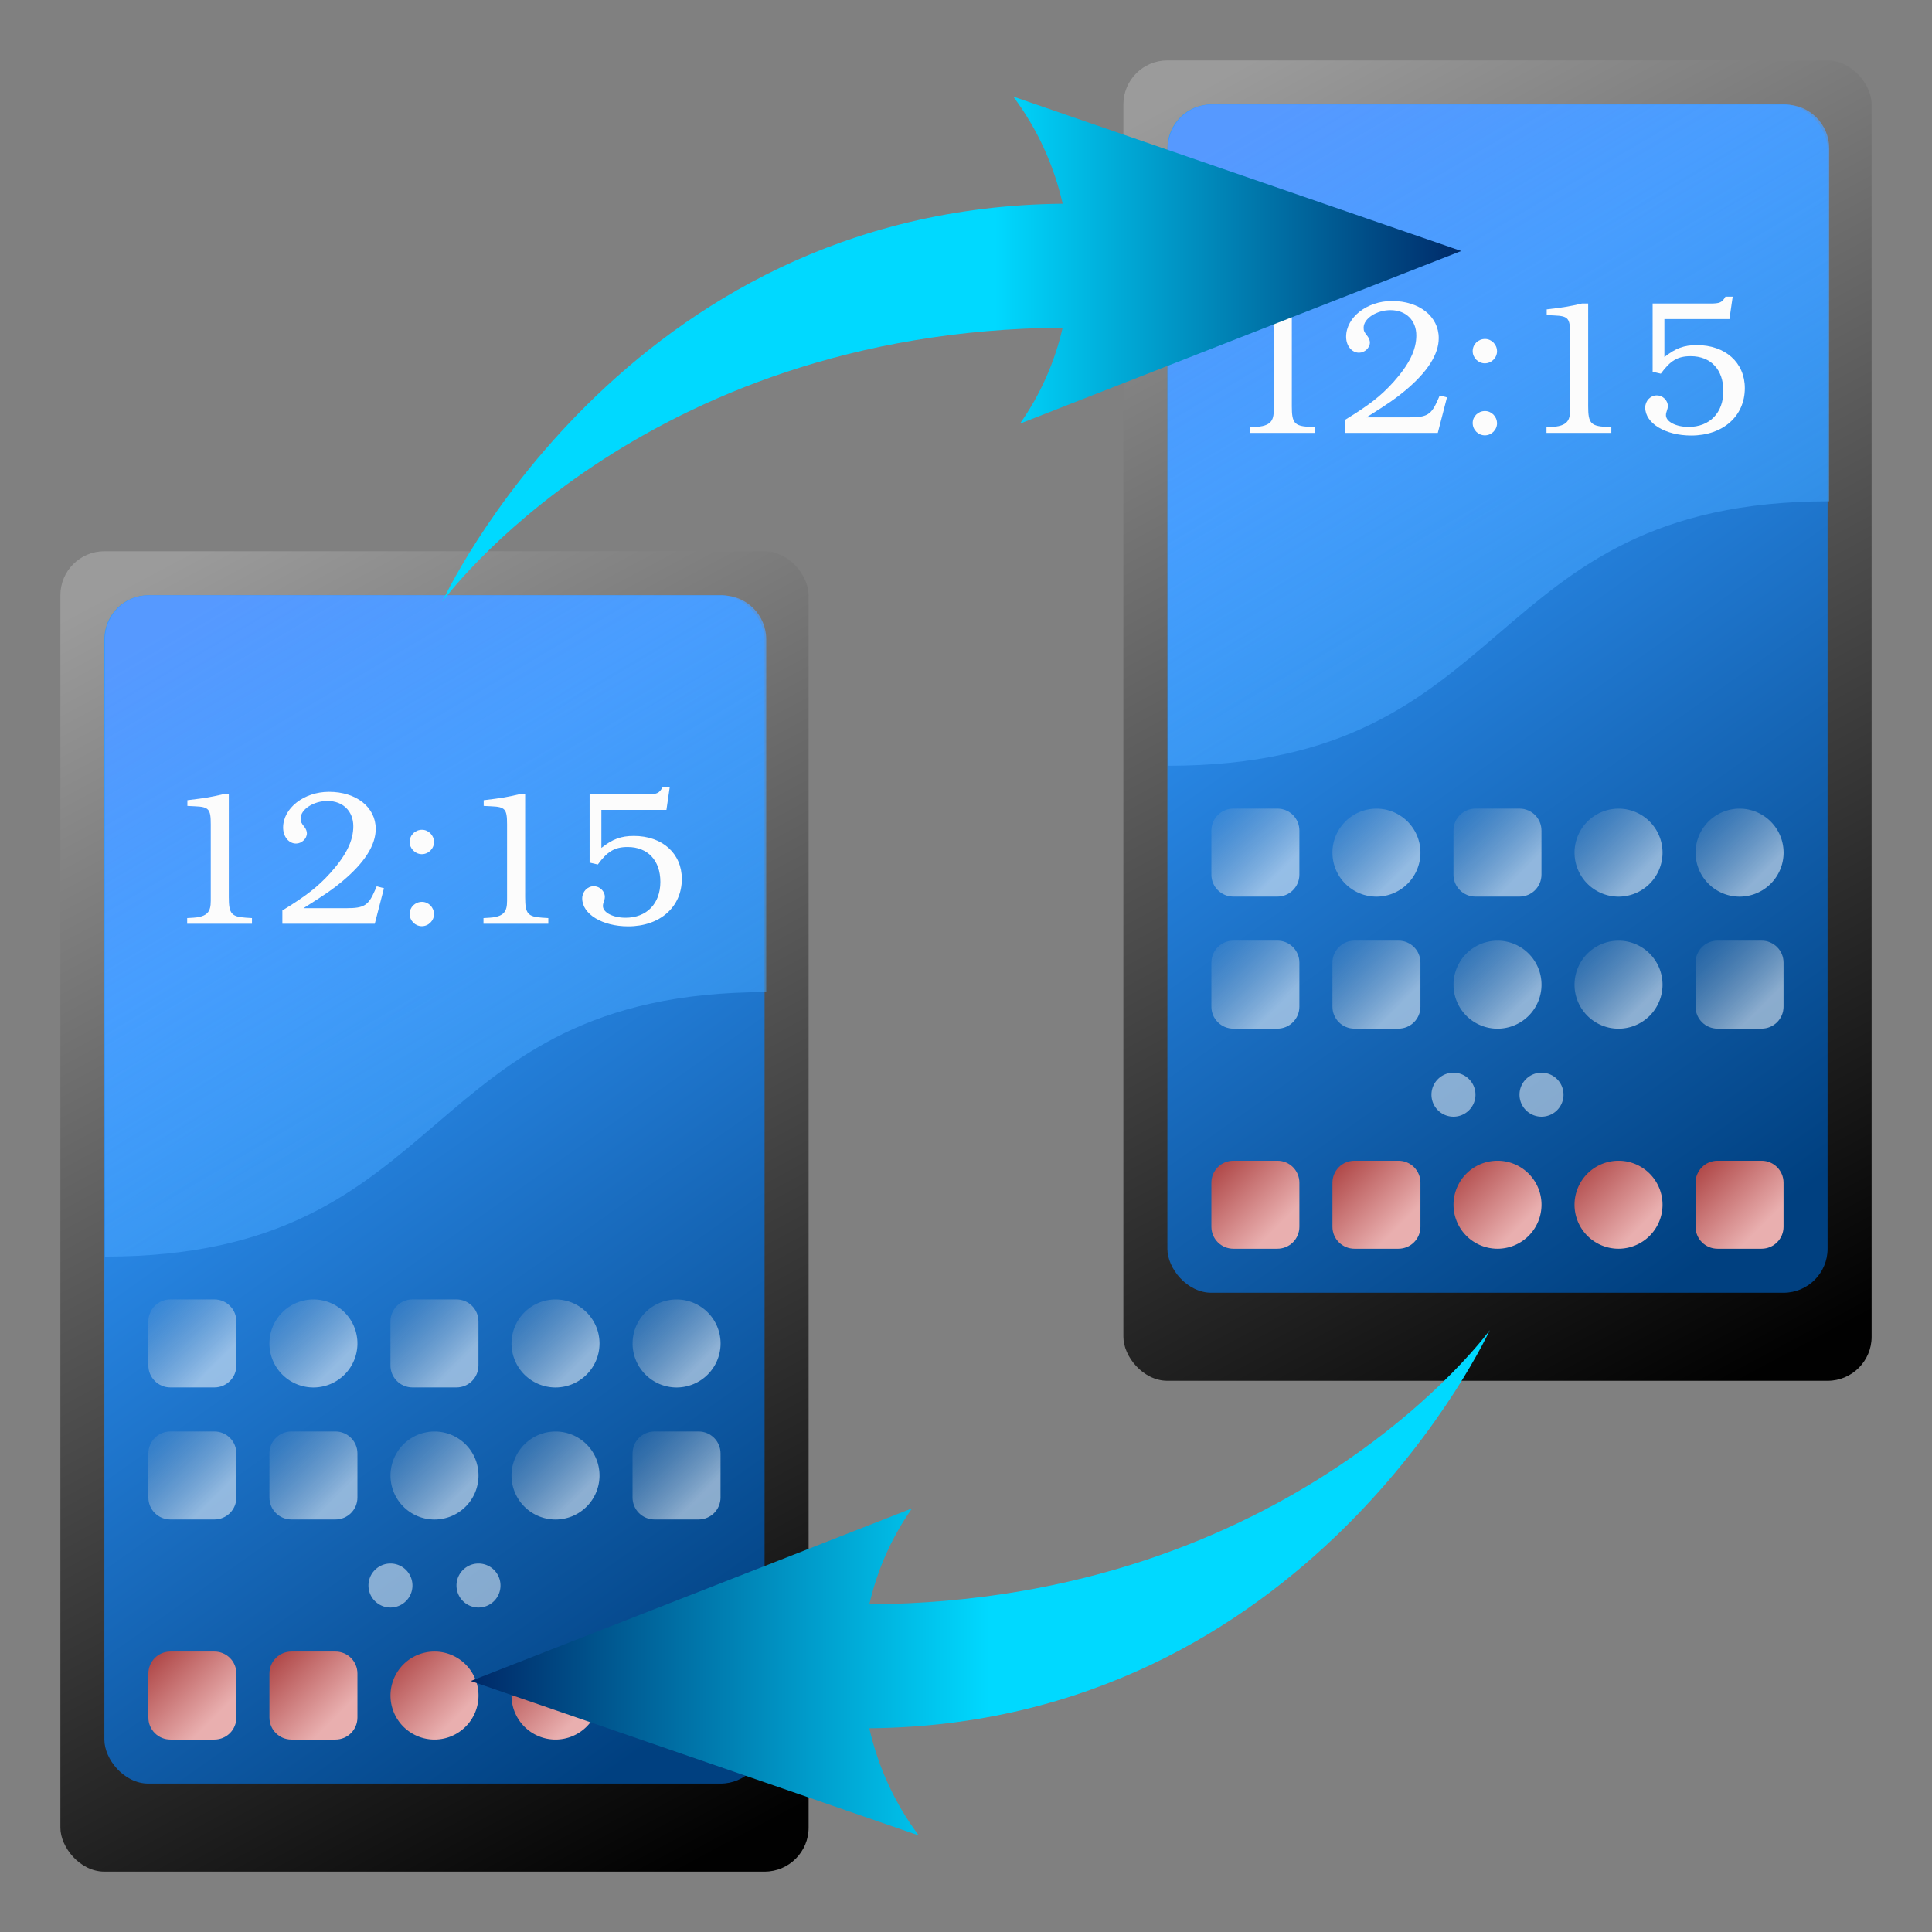 <?xml version="1.0" encoding="UTF-8" standalone="no"?>
<svg
   xmlns:dc="http://purl.org/dc/elements/1.1/"
   xmlns:cc="http://creativecommons.org/ns#"
   xmlns:rdf="http://www.w3.org/1999/02/22-rdf-syntax-ns#"
   xmlns:svg="http://www.w3.org/2000/svg"
   xmlns="http://www.w3.org/2000/svg"
   xmlns:xlink="http://www.w3.org/1999/xlink"
   xmlns:sodipodi="http://sodipodi.sourceforge.net/DTD/sodipodi-0.dtd"
   xmlns:inkscape="http://www.inkscape.org/namespaces/inkscape"
   sodipodi:docname="preferences-system-bluetooth2.svg"
   inkscape:version="0.92.3 (2405546, 2018-03-11)"
   id="svg4375"
   version="1.1"
   viewBox="0 0 33.867 33.867"
   height="128"
   width="128">
  <rect x="0" y="0" width="33.867" height="33.867" fill="#808080" stroke="none"/>
  <defs
     id="defs4369">
    <linearGradient
       inkscape:collect="always"
       id="linearGradient5982">
      <stop
         style="stop-color:#9b9b9b;stop-opacity:1"
         offset="0"
         id="stop5978" />
      <stop
         style="stop-color:#010101;stop-opacity:1"
         offset="1"
         id="stop5980" />
    </linearGradient>
    <linearGradient
       id="linearGradient5898"
       inkscape:collect="always">
      <stop
         id="stop5894"
         offset="0"
         style="stop-color:#00d9ff;stop-opacity:1" />
      <stop
         id="stop5896"
         offset="1"
         style="stop-color:#002a69;stop-opacity:1" />
    </linearGradient>
    <marker
       inkscape:isstock="true"
       style="overflow:visible;"
       id="Arrow2Mend"
       refX="0.0"
       refY="0.0"
       orient="auto"
       inkscape:stockid="Arrow2Mend">
      <path
         transform="scale(0.6) rotate(180) translate(0,0)"
         d="M 8.719,4.034 L -2.207,0.016 L 8.719,-4.002 C 6.973,-1.63 6.983,1.616 8.719,4.034 z "
         style="fill-rule:evenodd;stroke-width:0.625;stroke-linejoin:round;stroke:#000000;stroke-opacity:1;fill:#000000;fill-opacity:1"
         id="path5163" />
    </marker>
    <marker
       inkscape:isstock="true"
       style="overflow:visible;"
       id="Arrow1Lend"
       refX="0.0"
       refY="0.0"
       orient="auto"
       inkscape:stockid="Arrow1Lend">
      <path
         transform="scale(0.8) rotate(180) translate(12.5,0)"
         style="fill-rule:evenodd;stroke:#000000;stroke-width:1pt;stroke-opacity:1;fill:#000000;fill-opacity:1"
         d="M 0.0,0.0 L 5.0,-5.0 L -12.5,0.0 L 5.0,5.0 L 0.0,0.0 z "
         id="path5139" />
    </marker>
    <marker
       inkscape:isstock="true"
       style="overflow:visible"
       id="TriangleOutL"
       refX="0.0"
       refY="0.0"
       orient="auto"
       inkscape:stockid="TriangleOutL">
      <path
         transform="scale(0.8)"
         style="fill-rule:evenodd;stroke:#000000;stroke-width:1pt;stroke-opacity:1;fill:#000000;fill-opacity:1"
         d="M 5.77,0.0 L -2.88,5.0 L -2.88,-5.0 L 5.77,0.0 z "
         id="path5278" />
    </marker>
    <marker
       inkscape:isstock="true"
       style="overflow:visible"
       id="Arrow1Sstart"
       refX="0.0"
       refY="0.0"
       orient="auto"
       inkscape:stockid="Arrow1Sstart">
      <path
         transform="scale(0.2) translate(6,0)"
         style="fill-rule:evenodd;stroke:#000000;stroke-width:1pt;stroke-opacity:1;fill:#000000;fill-opacity:1"
         d="M 0.0,0.0 L 5.0,-5.0 L -12.5,0.0 L 5.0,5.0 L 0.0,0.0 z "
         id="path5148" />
    </marker>
    <marker
       inkscape:isstock="true"
       style="overflow:visible;"
       id="Arrow2Lend"
       refX="0.0"
       refY="0.0"
       orient="auto"
       inkscape:stockid="Arrow2Lend">
      <path
         transform="scale(1.1) rotate(180) translate(1,0)"
         d="M 8.719,4.034 L -2.207,0.016 L 8.719,-4.002 C 6.973,-1.63 6.983,1.616 8.719,4.034 z "
         style="fill-rule:evenodd;stroke-width:0.625;stroke-linejoin:round;stroke:#000000;stroke-opacity:1;fill:#000000;fill-opacity:1"
         id="path5157" />
    </marker>
    <linearGradient
       id="linearGradient5110"
       inkscape:collect="always">
      <stop
         id="stop5106"
         offset="0"
         style="stop-color:#ffffff;stop-opacity:1" />
      <stop
         id="stop5108"
         offset="1"
         style="stop-color:#fff9ff;stop-opacity:0" />
    </linearGradient>
    <linearGradient
       inkscape:collect="always"
       id="linearGradient5100">
      <stop
         style="stop-color:#cccca3;stop-opacity:0.202"
         offset="0"
         id="stop5096" />
      <stop
         style="stop-color:#80805a;stop-opacity:1"
         offset="1"
         id="stop5098" />
    </linearGradient>
    <linearGradient
       inkscape:collect="always"
       id="linearGradient5066">
      <stop
         style="stop-color:#fdfdfd;stop-opacity:0.529"
         offset="0"
         id="stop5062" />
      <stop
         style="stop-color:#b7b7b7;stop-opacity:0"
         offset="1"
         id="stop5064" />
    </linearGradient>
    <linearGradient
       id="linearGradient5054"
       inkscape:collect="always">
      <stop
         id="stop5050"
         offset="0"
         style="stop-color:#9e9e9e;stop-opacity:1;" />
      <stop
         id="stop5052"
         offset="1"
         style="stop-color:#010101;stop-opacity:1" />
    </linearGradient>
    <linearGradient
       gradientTransform="matrix(0.9,0,0,0.9,0.612,27.616)"
       gradientUnits="userSpaceOnUse"
       y2="291.584"
       x2="9.142"
       y1="274.689"
       x1="3.647"
       id="linearGradient5056"
       xlink:href="#linearGradient5054"
       inkscape:collect="always" />
    <radialGradient
       gradientUnits="userSpaceOnUse"
       gradientTransform="matrix(0,0.593,-0.593,0,173.416,277.517)"
       r="4.009"
       fy="284.3"
       fx="-1.606"
       cy="284.3"
       cx="-1.606"
       id="radialGradient5060"
       xlink:href="#linearGradient5066"
       inkscape:collect="always" />
    <linearGradient
       gradientUnits="userSpaceOnUse"
       y2="269.092"
       x2="16.46"
       y1="283.232"
       x1="5.627"
       id="linearGradient5094"
       xlink:href="#linearGradient5100"
       inkscape:collect="always" />
    <linearGradient
       gradientUnits="userSpaceOnUse"
       y2="274.522"
       x2="13.416"
       y1="274.522"
       x1="10.481"
       id="linearGradient5112"
       xlink:href="#linearGradient5110"
       inkscape:collect="always" />
    <linearGradient
       gradientUnits="userSpaceOnUse"
       y2="273.512"
       x2="1.583"
       y1="273.512"
       x1="10.667"
       id="linearGradient5120"
       xlink:href="#linearGradient5110"
       inkscape:collect="always" />
    <linearGradient
       gradientUnits="userSpaceOnUse"
       y2="270.238"
       x2="22.278"
       y1="270.238"
       x1="14.105"
       id="linearGradient5900"
       xlink:href="#linearGradient5898"
       inkscape:collect="always" />
    <linearGradient
       gradientUnits="userSpaceOnUse"
       y2="286.714"
       x2="11.834"
       y1="286.714"
       x1="20.841"
       id="linearGradient5908"
       xlink:href="#linearGradient5898"
       inkscape:collect="always" />
    <linearGradient
       id="linearGradient1947"
       inkscape:collect="always">
      <stop
         id="stop1943"
         offset="0"
         style="stop-color:#e9afaf;stop-opacity:1" />
      <stop
         id="stop1945"
         offset="1"
         style="stop-color:#a02c2c;stop-opacity:1" />
    </linearGradient>
    <linearGradient
       inkscape:collect="always"
       id="linearGradient1578">
      <stop
         style="stop-color:#3399ff;stop-opacity:1"
         offset="0"
         id="stop1574" />
      <stop
         style="stop-color:#004080;stop-opacity:1"
         offset="1"
         id="stop1576" />
    </linearGradient>
    <linearGradient
       id="linearGradient1572"
       inkscape:collect="always">
      <stop
         id="stop1568"
         offset="0"
         style="stop-color:#5699ff;stop-opacity:1" />
      <stop
         id="stop1570"
         offset="1"
         style="stop-color:#32b0fc;stop-opacity:0.114" />
    </linearGradient>
    <marker
       inkscape:stockid="Arrow2Mend"
       orient="auto"
       refY="0.0"
       refX="0.0"
       id="Arrow2Mend-3"
       style="overflow:visible;"
       inkscape:isstock="true">
      <path
         id="path5163-6"
         style="fill-rule:evenodd;stroke-width:0.625;stroke-linejoin:round;stroke:#000000;stroke-opacity:1;fill:#000000;fill-opacity:1"
         d="M 8.719,4.034 L -2.207,0.016 L 8.719,-4.002 C 6.973,-1.63 6.983,1.616 8.719,4.034 z "
         transform="scale(0.6) rotate(180) translate(0,0)" />
    </marker>
    <marker
       inkscape:stockid="Arrow1Lend"
       orient="auto"
       refY="0.0"
       refX="0.0"
       id="Arrow1Lend-7"
       style="overflow:visible;"
       inkscape:isstock="true">
      <path
         id="path5139-8"
         d="M 0.0,0.0 L 5.0,-5.0 L -12.5,0.0 L 5.0,5.0 L 0.0,0.0 z "
         style="fill-rule:evenodd;stroke:#000000;stroke-width:1pt;stroke-opacity:1;fill:#000000;fill-opacity:1"
         transform="scale(0.8) rotate(180) translate(12.5,0)" />
    </marker>
    <marker
       inkscape:stockid="TriangleOutL"
       orient="auto"
       refY="0.0"
       refX="0.0"
       id="TriangleOutL-9"
       style="overflow:visible"
       inkscape:isstock="true">
      <path
         id="path5278-6"
         d="M 5.77,0.0 L -2.88,5.0 L -2.88,-5.0 L 5.77,0.0 z "
         style="fill-rule:evenodd;stroke:#000000;stroke-width:1pt;stroke-opacity:1;fill:#000000;fill-opacity:1"
         transform="scale(0.8)" />
    </marker>
    <marker
       inkscape:stockid="Arrow1Sstart"
       orient="auto"
       refY="0.0"
       refX="0.0"
       id="Arrow1Sstart-1"
       style="overflow:visible"
       inkscape:isstock="true">
      <path
         id="path5148-3"
         d="M 0.0,0.0 L 5.0,-5.0 L -12.5,0.0 L 5.0,5.0 L 0.0,0.0 z "
         style="fill-rule:evenodd;stroke:#000000;stroke-width:1pt;stroke-opacity:1;fill:#000000;fill-opacity:1"
         transform="scale(0.2) translate(6,0)" />
    </marker>
    <marker
       inkscape:stockid="Arrow2Lend"
       orient="auto"
       refY="0.0"
       refX="0.0"
       id="Arrow2Lend-5"
       style="overflow:visible;"
       inkscape:isstock="true">
      <path
         id="path5157-0"
         style="fill-rule:evenodd;stroke-width:0.625;stroke-linejoin:round;stroke:#000000;stroke-opacity:1;fill:#000000;fill-opacity:1"
         d="M 8.719,4.034 L -2.207,0.016 L 8.719,-4.002 C 6.973,-1.63 6.983,1.616 8.719,4.034 z "
         transform="scale(1.1) rotate(180) translate(1,0)" />
    </marker>
    <radialGradient
       inkscape:collect="always"
       xlink:href="#linearGradient5066"
       id="radialGradient5060-5"
       cx="-1.606"
       cy="284.3"
       fx="-1.606"
       fy="284.3"
       r="4.009"
       gradientTransform="matrix(0,0.593,-0.593,0,173.416,277.517)"
       gradientUnits="userSpaceOnUse" />
    <linearGradient
       gradientUnits="userSpaceOnUse"
       y2="291.708"
       x2="24.342"
       y1="273.717"
       x1="11.642"
       id="linearGradient1558"
       xlink:href="#linearGradient1578"
       inkscape:collect="always" />
    <linearGradient
       gradientTransform="matrix(3.78,0,0,3.78,0,-994.52)"
       y2="289.592"
       x2="24.342"
       y1="266.308"
       x1="10.583"
       gradientUnits="userSpaceOnUse"
       id="linearGradient1563"
       xlink:href="#linearGradient1572"
       inkscape:collect="always" />
    <linearGradient
       gradientUnits="userSpaceOnUse"
       y2="294.883"
       x2="25.4"
       y1="265.25"
       x1="9.525"
       id="linearGradient1586"
       xlink:href="#linearGradient5982"
       inkscape:collect="always" />
    <linearGradient
       gradientUnits="userSpaceOnUse"
       y2="290.385"
       x2="21.96"
       y1="292.237"
       x1="23.812"
       id="linearGradient1901"
       xlink:href="#linearGradient1947"
       inkscape:collect="always" />
    <linearGradient
       gradientUnits="userSpaceOnUse"
       y2="290.385"
       x2="19.05"
       y1="292.237"
       x1="20.902"
       id="linearGradient1903"
       xlink:href="#linearGradient1947"
       inkscape:collect="always" />
    <linearGradient
       gradientUnits="userSpaceOnUse"
       y2="290.385"
       x2="16.14"
       y1="292.237"
       x1="17.992"
       id="linearGradient1905"
       xlink:href="#linearGradient1947"
       inkscape:collect="always" />
    <linearGradient
       gradientUnits="userSpaceOnUse"
       y2="290.385"
       x2="13.229"
       y1="292.237"
       x1="15.081"
       id="linearGradient1907"
       xlink:href="#linearGradient1947"
       inkscape:collect="always" />
    <linearGradient
       gradientUnits="userSpaceOnUse"
       y2="290.385"
       x2="10.319"
       y1="292.237"
       x1="12.171"
       id="linearGradient1909"
       xlink:href="#linearGradient1947"
       inkscape:collect="always" />
    <linearGradient
       gradientUnits="userSpaceOnUse"
       y2="285.094"
       x2="10.319"
       y1="286.946"
       x1="12.171"
       id="linearGradient1911"
       xlink:href="#linearGradient5066"
       inkscape:collect="always" />
    <linearGradient
       gradientUnits="userSpaceOnUse"
       y2="285.094"
       x2="13.229"
       y1="286.946"
       x1="15.081"
       id="linearGradient1913"
       xlink:href="#linearGradient5066"
       inkscape:collect="always" />
    <linearGradient
       gradientUnits="userSpaceOnUse"
       y2="285.094"
       x2="16.14"
       y1="286.946"
       x1="17.992"
       id="linearGradient1915"
       xlink:href="#linearGradient5066"
       inkscape:collect="always" />
    <linearGradient
       gradientUnits="userSpaceOnUse"
       y2="285.094"
       x2="19.05"
       y1="286.946"
       x1="20.902"
       id="linearGradient1917"
       xlink:href="#linearGradient5066"
       inkscape:collect="always" />
    <linearGradient
       gradientUnits="userSpaceOnUse"
       y2="285.094"
       x2="21.96"
       y1="286.946"
       x1="23.812"
       id="linearGradient1919"
       xlink:href="#linearGradient5066"
       inkscape:collect="always" />
    <linearGradient
       gradientUnits="userSpaceOnUse"
       y2="281.919"
       x2="21.96"
       y1="283.771"
       x1="23.812"
       id="linearGradient1921"
       xlink:href="#linearGradient5066"
       inkscape:collect="always" />
    <linearGradient
       gradientUnits="userSpaceOnUse"
       y2="281.919"
       x2="19.05"
       y1="283.771"
       x1="20.902"
       id="linearGradient1923"
       xlink:href="#linearGradient5066"
       inkscape:collect="always" />
    <linearGradient
       gradientUnits="userSpaceOnUse"
       y2="281.919"
       x2="16.14"
       y1="283.771"
       x1="17.992"
       id="linearGradient1925"
       xlink:href="#linearGradient5066"
       inkscape:collect="always" />
    <linearGradient
       gradientUnits="userSpaceOnUse"
       y2="281.919"
       x2="13.229"
       y1="283.771"
       x1="15.081"
       id="linearGradient1927"
       xlink:href="#linearGradient5066"
       inkscape:collect="always" />
    <linearGradient
       gradientUnits="userSpaceOnUse"
       y2="281.919"
       x2="10.319"
       y1="283.771"
       x1="12.171"
       id="linearGradient1929"
       xlink:href="#linearGradient5066"
       inkscape:collect="always" />
    <linearGradient
       inkscape:collect="always"
       xlink:href="#linearGradient5982"
       id="linearGradient4257"
       gradientUnits="userSpaceOnUse"
       x1="9.525"
       y1="265.25"
       x2="25.4"
       y2="294.883" />
    <linearGradient
       inkscape:collect="always"
       xlink:href="#linearGradient1578"
       id="linearGradient4259"
       gradientUnits="userSpaceOnUse"
       x1="11.642"
       y1="273.717"
       x2="24.342"
       y2="291.708" />
    <linearGradient
       inkscape:collect="always"
       xlink:href="#linearGradient1572"
       id="linearGradient4261"
       gradientUnits="userSpaceOnUse"
       gradientTransform="matrix(3.78,0,0,3.78,0,-994.52)"
       x1="10.583"
       y1="266.308"
       x2="24.342"
       y2="289.592" />
    <linearGradient
       inkscape:collect="always"
       xlink:href="#linearGradient1947"
       id="linearGradient4263"
       gradientUnits="userSpaceOnUse"
       x1="12.171"
       y1="292.237"
       x2="10.319"
       y2="290.385" />
    <linearGradient
       inkscape:collect="always"
       xlink:href="#linearGradient1947"
       id="linearGradient4265"
       gradientUnits="userSpaceOnUse"
       x1="15.081"
       y1="292.237"
       x2="13.229"
       y2="290.385" />
    <linearGradient
       inkscape:collect="always"
       xlink:href="#linearGradient1947"
       id="linearGradient4267"
       gradientUnits="userSpaceOnUse"
       x1="17.992"
       y1="292.237"
       x2="16.14"
       y2="290.385" />
    <linearGradient
       inkscape:collect="always"
       xlink:href="#linearGradient1947"
       id="linearGradient4269"
       gradientUnits="userSpaceOnUse"
       x1="20.902"
       y1="292.237"
       x2="19.05"
       y2="290.385" />
    <linearGradient
       inkscape:collect="always"
       xlink:href="#linearGradient1947"
       id="linearGradient4271"
       gradientUnits="userSpaceOnUse"
       x1="23.812"
       y1="292.237"
       x2="21.96"
       y2="290.385" />
    <linearGradient
       inkscape:collect="always"
       xlink:href="#linearGradient5066"
       id="linearGradient4273"
       gradientUnits="userSpaceOnUse"
       x1="12.171"
       y1="286.946"
       x2="10.319"
       y2="285.094" />
    <linearGradient
       inkscape:collect="always"
       xlink:href="#linearGradient5066"
       id="linearGradient4275"
       gradientUnits="userSpaceOnUse"
       x1="15.081"
       y1="286.946"
       x2="13.229"
       y2="285.094" />
    <linearGradient
       inkscape:collect="always"
       xlink:href="#linearGradient5066"
       id="linearGradient4277"
       gradientUnits="userSpaceOnUse"
       x1="17.992"
       y1="286.946"
       x2="16.14"
       y2="285.094" />
    <linearGradient
       inkscape:collect="always"
       xlink:href="#linearGradient5066"
       id="linearGradient4279"
       gradientUnits="userSpaceOnUse"
       x1="20.902"
       y1="286.946"
       x2="19.05"
       y2="285.094" />
    <linearGradient
       inkscape:collect="always"
       xlink:href="#linearGradient5066"
       id="linearGradient4281"
       gradientUnits="userSpaceOnUse"
       x1="23.812"
       y1="286.946"
       x2="21.96"
       y2="285.094" />
    <linearGradient
       inkscape:collect="always"
       xlink:href="#linearGradient5066"
       id="linearGradient4283"
       gradientUnits="userSpaceOnUse"
       x1="12.171"
       y1="283.771"
       x2="10.319"
       y2="281.919" />
    <linearGradient
       inkscape:collect="always"
       xlink:href="#linearGradient5066"
       id="linearGradient4285"
       gradientUnits="userSpaceOnUse"
       x1="17.992"
       y1="283.771"
       x2="16.14"
       y2="281.919" />
    <linearGradient
       inkscape:collect="always"
       xlink:href="#linearGradient5066"
       id="linearGradient4287"
       gradientUnits="userSpaceOnUse"
       x1="20.902"
       y1="283.771"
       x2="19.05"
       y2="281.919" />
    <linearGradient
       inkscape:collect="always"
       xlink:href="#linearGradient5066"
       id="linearGradient4289"
       gradientUnits="userSpaceOnUse"
       x1="15.081"
       y1="283.771"
       x2="13.229"
       y2="281.919" />
    <linearGradient
       inkscape:collect="always"
       xlink:href="#linearGradient5066"
       id="linearGradient4291"
       gradientUnits="userSpaceOnUse"
       x1="23.812"
       y1="283.771"
       x2="21.96"
       y2="281.919" />
  </defs>
  <sodipodi:namedview
     inkscape:bbox-nodes="true"
     inkscape:snap-bbox="true"
     inkscape:snap-grids="true"
     inkscape:snap-smooth-nodes="true"
     inkscape:snap-intersection-paths="true"
     units="px"
     showgrid="false"
     inkscape:document-rotation="0"
     inkscape:current-layer="layer1"
     inkscape:document-units="mm"
     inkscape:cy="132.20103"
     inkscape:cx="55.059178"
     inkscape:zoom="2.0080728"
     inkscape:pageshadow="2"
     inkscape:pageopacity="0.0"
     borderopacity="1.0"
     bordercolor="#666666"
     pagecolor="#ffffff"
     id="base"
     inkscape:snap-nodes="false"
     inkscape:window-width="1600"
     inkscape:window-height="837"
     inkscape:window-x="-8"
     inkscape:window-y="-8"
     inkscape:window-maximized="1">
    <inkscape:grid
       type="xygrid"
       id="grid4199" />
  </sodipodi:namedview>
  <g
     transform="translate(0,-263.133)"
     id="layer1"
     inkscape:groupmode="layer"
     inkscape:label="Layer 1">
    <g
       inkscape:label="Layer 1"
       id="layer1-1"
       transform="matrix(0.729,0,0,0.729,-5.114,80.2)">
      <rect
         rx="1.058"
         ry="1.058"
         y="264.192"
         x="8.467"
         height="31.75"
         width="17.992"
         id="rect1548"
         style="opacity:1;fill:url(#linearGradient1586);fill-opacity:1;stroke:none;stroke-width:0.265;stroke-linecap:square;stroke-linejoin:miter;stroke-miterlimit:4;stroke-dasharray:none;stroke-dashoffset:0.8;stroke-opacity:0.05" />
      <rect
         ry="1.058"
         rx="1.058"
         y="265.25"
         x="9.525"
         height="28.575"
         width="15.875"
         id="rect1550"
         style="opacity:1;fill:url(#linearGradient1558);fill-opacity:1;stroke:none;stroke-width:0.265;stroke-linecap:square;stroke-linejoin:miter;stroke-miterlimit:4;stroke-dasharray:none;stroke-dashoffset:0.8;stroke-opacity:0.05" />
      <path
         sodipodi:nodetypes="ssccsss"
         inkscape:connector-curvature="0"
         id="rect1560"
         transform="matrix(0.265,0,0,0.265,0,263.133)"
         d="m 40,8 c -2.216,0 -4,1.784 -4,4 v 56 c 32,0 28,-24 60,-24 V 12 C 96,9.784 94.216,8 92,8 Z"
         style="opacity:1;fill:url(#linearGradient1563);fill-opacity:1;stroke:none;stroke-width:1;stroke-linecap:square;stroke-linejoin:miter;stroke-miterlimit:4;stroke-dasharray:none;stroke-dashoffset:0.8;stroke-opacity:0.05" />
      <g
         transform="translate(0,-3.742)"
         id="text1590"
         style="font-style:normal;font-variant:normal;font-weight:normal;font-stretch:normal;font-size:10.583px;line-height:1.25;font-family:'Liberation Serif';-inkscape-font-specification:'Liberation Serif';letter-spacing:0px;word-spacing:0px;fill:#fcfcfc;fill-opacity:1;stroke:none;stroke-width:0.265"
         aria-label="12:15">
        <path
           inkscape:connector-curvature="0"
           id="path1671"
           style="font-style:normal;font-variant:normal;font-weight:normal;font-stretch:normal;font-size:4.572px;font-family:'TeX Gyre Bonum';-inkscape-font-specification:'TeX Gyre Bonum';fill:#fcfcfc;fill-opacity:1;stroke-width:0.265"
           d="m 13.074,276.892 v -0.137 l -0.146,-0.009 c -0.347,-0.023 -0.411,-0.096 -0.411,-0.489 v -2.478 h -0.146 c -0.297,0.069 -0.393,0.087 -0.85,0.142 v 0.137 l 0.183,0.009 c 0.334,0.014 0.379,0.069 0.379,0.43 v 1.751 c 0,0.256 0.018,0.471 -0.416,0.498 l -0.151,0.009 v 0.137 z" />
        <path
           inkscape:connector-curvature="0"
           id="path1673"
           style="font-style:normal;font-variant:normal;font-weight:normal;font-stretch:normal;font-size:4.572px;font-family:'TeX Gyre Bonum';-inkscape-font-specification:'TeX Gyre Bonum';fill:#fcfcfc;fill-opacity:1;stroke-width:0.265"
           d="m 16.248,276.037 -0.174,-0.046 -0.046,0.105 c -0.155,0.357 -0.261,0.421 -0.677,0.421 h -1.038 c 0.544,-0.343 0.713,-0.462 0.937,-0.649 0.535,-0.448 0.8,-0.869 0.8,-1.257 0,-0.521 -0.466,-0.892 -1.125,-0.892 -0.599,0 -1.102,0.393 -1.102,0.86 0,0.219 0.137,0.384 0.311,0.384 0.137,0 0.261,-0.119 0.261,-0.247 0,-0.046 -0.023,-0.105 -0.055,-0.146 -0.082,-0.101 -0.096,-0.133 -0.096,-0.21 0,-0.219 0.311,-0.421 0.645,-0.421 0.375,0 0.622,0.247 0.622,0.608 0,0.347 -0.169,0.695 -0.549,1.12 -0.302,0.334 -0.581,0.553 -1.157,0.905 v 0.32 h 2.222 z" />
        <path
           inkscape:connector-curvature="0"
           id="path1675"
           style="font-style:normal;font-variant:normal;font-weight:normal;font-stretch:normal;font-size:4.572px;font-family:'TeX Gyre Bonum';-inkscape-font-specification:'TeX Gyre Bonum';fill:#fcfcfc;fill-opacity:1;stroke-width:0.265"
           d="m 17.451,276.658 c 0,-0.16 -0.133,-0.293 -0.288,-0.293 -0.165,0 -0.297,0.128 -0.297,0.288 0,0.165 0.133,0.297 0.293,0.297 0.16,0 0.293,-0.133 0.293,-0.293 z m 0,-1.733 c 0,-0.16 -0.133,-0.293 -0.288,-0.293 -0.165,0 -0.297,0.128 -0.297,0.293 0,0.16 0.133,0.293 0.293,0.293 0.16,0 0.293,-0.133 0.293,-0.293 z" />
        <path
           inkscape:connector-curvature="0"
           id="path1677"
           style="font-style:normal;font-variant:normal;font-weight:normal;font-stretch:normal;font-size:4.572px;font-family:'TeX Gyre Bonum';-inkscape-font-specification:'TeX Gyre Bonum';fill:#fcfcfc;fill-opacity:1;stroke-width:0.265"
           d="m 20.2,276.892 v -0.137 l -0.146,-0.009 c -0.347,-0.023 -0.411,-0.096 -0.411,-0.489 v -2.478 H 19.496 c -0.297,0.069 -0.393,0.087 -0.85,0.142 v 0.137 l 0.183,0.009 c 0.334,0.014 0.379,0.069 0.379,0.43 v 1.751 c 0,0.256 0.018,0.471 -0.416,0.498 l -0.151,0.009 v 0.137 z" />
        <path
           inkscape:connector-curvature="0"
           id="path1679"
           style="font-style:normal;font-variant:normal;font-weight:normal;font-stretch:normal;font-size:4.572px;font-family:'TeX Gyre Bonum';-inkscape-font-specification:'TeX Gyre Bonum';fill:#fcfcfc;fill-opacity:1;stroke-width:0.265"
           d="m 23.41,275.813 c 0,-0.613 -0.471,-1.033 -1.152,-1.033 -0.306,0 -0.512,0.073 -0.782,0.288 v -0.914 h 1.564 l 0.078,-0.539 H 22.944 c -0.082,0.142 -0.137,0.165 -0.37,0.165 h -1.381 v 1.641 l 0.197,0.046 c 0.229,-0.315 0.407,-0.421 0.718,-0.421 0.485,0 0.786,0.325 0.786,0.837 0,0.526 -0.329,0.864 -0.837,0.864 -0.297,0 -0.544,-0.123 -0.544,-0.283 0,-0.078 0.046,-0.137 0.046,-0.219 0,-0.137 -0.123,-0.256 -0.265,-0.256 -0.155,0 -0.279,0.133 -0.279,0.293 0,0.379 0.485,0.672 1.106,0.672 0.764,0 1.289,-0.466 1.289,-1.138 z" />
      </g>
      <g
         transform="translate(1.058)"
         id="g1600">
        <path
           id="path1592"
           d="m 15.875,289.062 a 0.529,0.529 0 0 1 -0.529,0.529 0.529,0.529 0 0 1 -0.529,-0.529 0.529,0.529 0 0 1 0.529,-0.529 0.529,0.529 0 0 1 0.529,0.529 z"
           style="opacity:1;fill:#ffffff;fill-opacity:0.5;stroke:none;stroke-width:0.265;stroke-linecap:square;stroke-linejoin:miter;stroke-miterlimit:4;stroke-dasharray:none;stroke-dashoffset:0.8;stroke-opacity:0.113"
           inkscape:connector-curvature="0" />
        <path
           id="path1596"
           d="m 17.992,289.062 a 0.529,0.529 0 0 1 -0.529,0.529 0.529,0.529 0 0 1 -0.529,-0.529 0.529,0.529 0 0 1 0.529,-0.529 0.529,0.529 0 0 1 0.529,0.529 z"
           style="opacity:1;fill:#ffffff;fill-opacity:0.5;stroke:none;stroke-width:0.265;stroke-linecap:square;stroke-linejoin:miter;stroke-miterlimit:4;stroke-dasharray:none;stroke-dashoffset:0.8;stroke-opacity:0.113"
           inkscape:connector-curvature="0" />
      </g>
      <path
         id="rect1602"
         d="m 11.112,290.65 h 1.058 c 0.293,0 0.529,0.236 0.529,0.529 v 1.058 c 0,0.293 -0.236,0.529 -0.529,0.529 h -1.058 c -0.293,0 -0.529,-0.236 -0.529,-0.529 v -1.058 c 0,-0.293 0.236,-0.529 0.529,-0.529 z"
         style="opacity:1;fill:url(#linearGradient1909);fill-opacity:1;stroke:none;stroke-width:0.265;stroke-linecap:square;stroke-linejoin:miter;stroke-miterlimit:4;stroke-dasharray:none;stroke-dashoffset:0.8;stroke-opacity:0.113"
         inkscape:connector-curvature="0" />
      <path
         id="rect1604"
         d="m 14.023,290.65 h 1.058 c 0.293,0 0.529,0.236 0.529,0.529 v 1.058 c 0,0.293 -0.236,0.529 -0.529,0.529 h -1.058 c -0.293,0 -0.529,-0.236 -0.529,-0.529 v -1.058 c 0,-0.293 0.236,-0.529 0.529,-0.529 z"
         style="opacity:1;fill:url(#linearGradient1907);fill-opacity:1;stroke:none;stroke-width:0.265;stroke-linecap:square;stroke-linejoin:miter;stroke-miterlimit:4;stroke-dasharray:none;stroke-dashoffset:0.8;stroke-opacity:0.113"
         inkscape:connector-curvature="0" />
      <path
         id="path1606"
         d="m 18.521,291.708 a 1.058,1.058 0 0 1 -1.058,1.058 1.058,1.058 0 0 1 -1.058,-1.058 1.058,1.058 0 0 1 1.058,-1.058 1.058,1.058 0 0 1 1.058,1.058 z"
         style="opacity:1;fill:url(#linearGradient1905);fill-opacity:1;stroke:none;stroke-width:0.265;stroke-linecap:square;stroke-linejoin:miter;stroke-miterlimit:4;stroke-dasharray:none;stroke-dashoffset:0.8;stroke-opacity:0.113"
         inkscape:connector-curvature="0" />
      <path
         id="path1608"
         d="m 21.431,291.708 a 1.058,1.058 0 0 1 -1.058,1.058 1.058,1.058 0 0 1 -1.058,-1.058 1.058,1.058 0 0 1 1.058,-1.058 1.058,1.058 0 0 1 1.058,1.058 z"
         style="opacity:1;fill:url(#linearGradient1903);fill-opacity:1;stroke:none;stroke-width:0.265;stroke-linecap:square;stroke-linejoin:miter;stroke-miterlimit:4;stroke-dasharray:none;stroke-dashoffset:0.8;stroke-opacity:0.113"
         inkscape:connector-curvature="0" />
      <path
         id="rect1610"
         d="M 22.754,290.65 H 23.812 c 0.293,0 0.529,0.236 0.529,0.529 v 1.058 c 0,0.293 -0.236,0.529 -0.529,0.529 h -1.058 c -0.293,0 -0.529,-0.236 -0.529,-0.529 v -1.058 c 0,-0.293 0.236,-0.529 0.529,-0.529 z"
         style="opacity:1;fill:url(#linearGradient1901);fill-opacity:1;stroke:none;stroke-width:0.265;stroke-linecap:square;stroke-linejoin:miter;stroke-miterlimit:4;stroke-dasharray:none;stroke-dashoffset:0.8;stroke-opacity:0.113"
         inkscape:connector-curvature="0" />
      <path
         id="rect1612"
         d="m 11.112,285.358 h 1.058 c 0.293,0 0.529,0.236 0.529,0.529 v 1.058 c 0,0.293 -0.236,0.529 -0.529,0.529 h -1.058 c -0.293,0 -0.529,-0.236 -0.529,-0.529 v -1.058 c 0,-0.293 0.236,-0.529 0.529,-0.529 z"
         style="opacity:1;fill:url(#linearGradient1911);fill-opacity:1;stroke:none;stroke-width:0.265;stroke-linecap:square;stroke-linejoin:miter;stroke-miterlimit:4;stroke-dasharray:none;stroke-dashoffset:0.8;stroke-opacity:0.113"
         inkscape:connector-curvature="0" />
      <path
         id="rect1614"
         d="m 14.023,285.358 h 1.058 c 0.293,0 0.529,0.236 0.529,0.529 v 1.058 c 0,0.293 -0.236,0.529 -0.529,0.529 h -1.058 c -0.293,0 -0.529,-0.236 -0.529,-0.529 v -1.058 c 0,-0.293 0.236,-0.529 0.529,-0.529 z"
         style="opacity:1;fill:url(#linearGradient1913);fill-opacity:1;stroke:none;stroke-width:0.265;stroke-linecap:square;stroke-linejoin:miter;stroke-miterlimit:4;stroke-dasharray:none;stroke-dashoffset:0.8;stroke-opacity:0.113"
         inkscape:connector-curvature="0" />
      <path
         id="circle1616"
         d="m 18.521,286.417 a 1.058,1.058 0 0 1 -1.058,1.058 1.058,1.058 0 0 1 -1.058,-1.058 1.058,1.058 0 0 1 1.058,-1.058 1.058,1.058 0 0 1 1.058,1.058 z"
         style="opacity:1;fill:url(#linearGradient1915);fill-opacity:1;stroke:none;stroke-width:0.265;stroke-linecap:square;stroke-linejoin:miter;stroke-miterlimit:4;stroke-dasharray:none;stroke-dashoffset:0.8;stroke-opacity:0.113"
         inkscape:connector-curvature="0" />
      <path
         id="circle1618"
         d="m 21.431,286.417 a 1.058,1.058 0 0 1 -1.058,1.058 1.058,1.058 0 0 1 -1.058,-1.058 1.058,1.058 0 0 1 1.058,-1.058 1.058,1.058 0 0 1 1.058,1.058 z"
         style="opacity:1;fill:url(#linearGradient1917);fill-opacity:1;stroke:none;stroke-width:0.265;stroke-linecap:square;stroke-linejoin:miter;stroke-miterlimit:4;stroke-dasharray:none;stroke-dashoffset:0.8;stroke-opacity:0.113"
         inkscape:connector-curvature="0" />
      <path
         id="rect1620"
         d="M 22.754,285.358 H 23.812 c 0.293,0 0.529,0.236 0.529,0.529 v 1.058 c 0,0.293 -0.236,0.529 -0.529,0.529 h -1.058 c -0.293,0 -0.529,-0.236 -0.529,-0.529 v -1.058 c 0,-0.293 0.236,-0.529 0.529,-0.529 z"
         style="opacity:1;fill:url(#linearGradient1919);fill-opacity:1;stroke:none;stroke-width:0.265;stroke-linecap:square;stroke-linejoin:miter;stroke-miterlimit:4;stroke-dasharray:none;stroke-dashoffset:0.8;stroke-opacity:0.113"
         inkscape:connector-curvature="0" />
      <path
         id="rect1622"
         d="m 11.112,282.183 h 1.058 c 0.293,0 0.529,0.236 0.529,0.529 v 1.058 c 0,0.293 -0.236,0.529 -0.529,0.529 h -1.058 c -0.293,0 -0.529,-0.236 -0.529,-0.529 v -1.058 c 0,-0.293 0.236,-0.529 0.529,-0.529 z"
         style="opacity:1;fill:url(#linearGradient1929);fill-opacity:1;stroke:none;stroke-width:0.265;stroke-linecap:square;stroke-linejoin:miter;stroke-miterlimit:4;stroke-dasharray:none;stroke-dashoffset:0.8;stroke-opacity:0.113"
         inkscape:connector-curvature="0" />
      <path
         id="rect1624"
         d="m 16.933,282.183 h 1.058 c 0.293,0 0.529,0.236 0.529,0.529 v 1.058 c 0,0.293 -0.236,0.529 -0.529,0.529 h -1.058 c -0.293,0 -0.529,-0.236 -0.529,-0.529 v -1.058 c 0,-0.293 0.236,-0.529 0.529,-0.529 z"
         style="opacity:1;fill:url(#linearGradient1925);fill-opacity:1;stroke:none;stroke-width:0.265;stroke-linecap:square;stroke-linejoin:miter;stroke-miterlimit:4;stroke-dasharray:none;stroke-dashoffset:0.8;stroke-opacity:0.113"
         inkscape:connector-curvature="0" />
      <path
         id="circle1628"
         d="m 21.431,283.242 a 1.058,1.058 0 0 1 -1.058,1.058 1.058,1.058 0 0 1 -1.058,-1.058 1.058,1.058 0 0 1 1.058,-1.058 1.058,1.058 0 0 1 1.058,1.058 z"
         style="opacity:1;fill:url(#linearGradient1923);fill-opacity:1;stroke:none;stroke-width:0.265;stroke-linecap:square;stroke-linejoin:miter;stroke-miterlimit:4;stroke-dasharray:none;stroke-dashoffset:0.8;stroke-opacity:0.113"
         inkscape:connector-curvature="0" />
      <path
         id="circle1632"
         d="m 15.61,283.242 a 1.058,1.058 0 0 1 -1.058,1.058 1.058,1.058 0 0 1 -1.058,-1.058 1.058,1.058 0 0 1 1.058,-1.058 1.058,1.058 0 0 1 1.058,1.058 z"
         style="opacity:1;fill:url(#linearGradient1927);fill-opacity:1;stroke:none;stroke-width:0.265;stroke-linecap:square;stroke-linejoin:miter;stroke-miterlimit:4;stroke-dasharray:none;stroke-dashoffset:0.8;stroke-opacity:0.113"
         inkscape:connector-curvature="0" />
      <path
         id="circle1643"
         d="m 24.342,283.242 a 1.058,1.058 0 0 1 -1.058,1.058 1.058,1.058 0 0 1 -1.058,-1.058 1.058,1.058 0 0 1 1.058,-1.058 1.058,1.058 0 0 1 1.058,1.058 z"
         style="opacity:1;fill:url(#linearGradient1921);fill-opacity:1;stroke:none;stroke-width:0.265;stroke-linecap:square;stroke-linejoin:miter;stroke-miterlimit:4;stroke-dasharray:none;stroke-dashoffset:0.8;stroke-opacity:0.113"
         inkscape:connector-curvature="0" />
    </g>
    <g
       transform="matrix(0.729,0,0,0.729,13.52,71.596)"
       id="g4255"
       inkscape:label="Layer 1">
      <rect
         style="opacity:1;fill:url(#linearGradient4257);fill-opacity:1;stroke:none;stroke-width:0.265;stroke-linecap:square;stroke-linejoin:miter;stroke-miterlimit:4;stroke-dasharray:none;stroke-dashoffset:0.8;stroke-opacity:0.05"
         id="rect4201"
         width="17.992"
         height="31.75"
         x="8.467"
         y="264.192"
         ry="1.058"
         rx="1.058" />
      <rect
         style="opacity:1;fill:url(#linearGradient4259);fill-opacity:1;stroke:none;stroke-width:0.265;stroke-linecap:square;stroke-linejoin:miter;stroke-miterlimit:4;stroke-dasharray:none;stroke-dashoffset:0.8;stroke-opacity:0.05"
         id="rect4203"
         width="15.875"
         height="28.575"
         x="9.525"
         y="265.25"
         rx="1.058"
         ry="1.058" />
      <path
         style="opacity:1;fill:url(#linearGradient4261);fill-opacity:1;stroke:none;stroke-width:1;stroke-linecap:square;stroke-linejoin:miter;stroke-miterlimit:4;stroke-dasharray:none;stroke-dashoffset:0.8;stroke-opacity:0.05"
         d="m 40,8 c -2.216,0 -4,1.784 -4,4 v 56 c 32,0 28,-24 60,-24 V 12 C 96,9.784 94.216,8 92,8 Z"
         transform="matrix(0.265,0,0,0.265,0,263.133)"
         id="path4205"
         inkscape:connector-curvature="0"
         sodipodi:nodetypes="ssccsss" />
      <g
         aria-label="12:15"
         style="font-style:normal;font-variant:normal;font-weight:normal;font-stretch:normal;font-size:10.583px;line-height:1.25;font-family:'Liberation Serif';-inkscape-font-specification:'Liberation Serif';letter-spacing:0px;word-spacing:0px;fill:#fcfcfc;fill-opacity:1;stroke:none;stroke-width:0.265"
         id="g4217"
         transform="translate(0,-3.742)">
        <path
           d="m 13.074,276.892 v -0.137 l -0.146,-0.009 c -0.347,-0.023 -0.411,-0.096 -0.411,-0.489 v -2.478 h -0.146 c -0.297,0.069 -0.393,0.087 -0.85,0.142 v 0.137 l 0.183,0.009 c 0.334,0.014 0.379,0.069 0.379,0.43 v 1.751 c 0,0.256 0.018,0.471 -0.416,0.498 l -0.151,0.009 v 0.137 z"
           style="font-style:normal;font-variant:normal;font-weight:normal;font-stretch:normal;font-size:4.572px;font-family:'TeX Gyre Bonum';-inkscape-font-specification:'TeX Gyre Bonum';fill:#fcfcfc;fill-opacity:1;stroke-width:0.265"
           id="path4207"
           inkscape:connector-curvature="0" />
        <path
           d="m 16.248,276.037 -0.174,-0.046 -0.046,0.105 c -0.155,0.357 -0.261,0.421 -0.677,0.421 h -1.038 c 0.544,-0.343 0.713,-0.462 0.937,-0.649 0.535,-0.448 0.8,-0.869 0.8,-1.257 0,-0.521 -0.466,-0.892 -1.125,-0.892 -0.599,0 -1.102,0.393 -1.102,0.86 0,0.219 0.137,0.384 0.311,0.384 0.137,0 0.261,-0.119 0.261,-0.247 0,-0.046 -0.023,-0.105 -0.055,-0.146 -0.082,-0.101 -0.096,-0.133 -0.096,-0.21 0,-0.219 0.311,-0.421 0.645,-0.421 0.375,0 0.622,0.247 0.622,0.608 0,0.347 -0.169,0.695 -0.549,1.12 -0.302,0.334 -0.581,0.553 -1.157,0.905 v 0.32 h 2.222 z"
           style="font-style:normal;font-variant:normal;font-weight:normal;font-stretch:normal;font-size:4.572px;font-family:'TeX Gyre Bonum';-inkscape-font-specification:'TeX Gyre Bonum';fill:#fcfcfc;fill-opacity:1;stroke-width:0.265"
           id="path4209"
           inkscape:connector-curvature="0" />
        <path
           d="m 17.451,276.658 c 0,-0.16 -0.133,-0.293 -0.288,-0.293 -0.165,0 -0.297,0.128 -0.297,0.288 0,0.165 0.133,0.297 0.293,0.297 0.16,0 0.293,-0.133 0.293,-0.293 z m 0,-1.733 c 0,-0.16 -0.133,-0.293 -0.288,-0.293 -0.165,0 -0.297,0.128 -0.297,0.293 0,0.16 0.133,0.293 0.293,0.293 0.16,0 0.293,-0.133 0.293,-0.293 z"
           style="font-style:normal;font-variant:normal;font-weight:normal;font-stretch:normal;font-size:4.572px;font-family:'TeX Gyre Bonum';-inkscape-font-specification:'TeX Gyre Bonum';fill:#fcfcfc;fill-opacity:1;stroke-width:0.265"
           id="path4211"
           inkscape:connector-curvature="0" />
        <path
           d="m 20.2,276.892 v -0.137 l -0.146,-0.009 c -0.347,-0.023 -0.411,-0.096 -0.411,-0.489 v -2.478 H 19.496 c -0.297,0.069 -0.393,0.087 -0.85,0.142 v 0.137 l 0.183,0.009 c 0.334,0.014 0.379,0.069 0.379,0.43 v 1.751 c 0,0.256 0.018,0.471 -0.416,0.498 l -0.151,0.009 v 0.137 z"
           style="font-style:normal;font-variant:normal;font-weight:normal;font-stretch:normal;font-size:4.572px;font-family:'TeX Gyre Bonum';-inkscape-font-specification:'TeX Gyre Bonum';fill:#fcfcfc;fill-opacity:1;stroke-width:0.265"
           id="path4213"
           inkscape:connector-curvature="0" />
        <path
           d="m 23.41,275.813 c 0,-0.613 -0.471,-1.033 -1.152,-1.033 -0.306,0 -0.512,0.073 -0.782,0.288 v -0.914 h 1.564 l 0.078,-0.539 H 22.944 c -0.082,0.142 -0.137,0.165 -0.37,0.165 h -1.381 v 1.641 l 0.197,0.046 c 0.229,-0.315 0.407,-0.421 0.718,-0.421 0.485,0 0.786,0.325 0.786,0.837 0,0.526 -0.329,0.864 -0.837,0.864 -0.297,0 -0.544,-0.123 -0.544,-0.283 0,-0.078 0.046,-0.137 0.046,-0.219 0,-0.137 -0.123,-0.256 -0.265,-0.256 -0.155,0 -0.279,0.133 -0.279,0.293 0,0.379 0.485,0.672 1.106,0.672 0.764,0 1.289,-0.466 1.289,-1.138 z"
           style="font-style:normal;font-variant:normal;font-weight:normal;font-stretch:normal;font-size:4.572px;font-family:'TeX Gyre Bonum';-inkscape-font-specification:'TeX Gyre Bonum';fill:#fcfcfc;fill-opacity:1;stroke-width:0.265"
           id="path4215"
           inkscape:connector-curvature="0" />
      </g>
      <g
         id="g4223"
         transform="translate(1.058)">
        <path
           inkscape:connector-curvature="0"
           style="opacity:1;fill:#ffffff;fill-opacity:0.5;stroke:none;stroke-width:0.265;stroke-linecap:square;stroke-linejoin:miter;stroke-miterlimit:4;stroke-dasharray:none;stroke-dashoffset:0.8;stroke-opacity:0.113"
           d="m 15.875,289.062 a 0.529,0.529 0 0 1 -0.529,0.529 0.529,0.529 0 0 1 -0.529,-0.529 0.529,0.529 0 0 1 0.529,-0.529 0.529,0.529 0 0 1 0.529,0.529 z"
           id="path4219" />
        <path
           inkscape:connector-curvature="0"
           style="opacity:1;fill:#ffffff;fill-opacity:0.5;stroke:none;stroke-width:0.265;stroke-linecap:square;stroke-linejoin:miter;stroke-miterlimit:4;stroke-dasharray:none;stroke-dashoffset:0.8;stroke-opacity:0.113"
           d="m 17.992,289.062 a 0.529,0.529 0 0 1 -0.529,0.529 0.529,0.529 0 0 1 -0.529,-0.529 0.529,0.529 0 0 1 0.529,-0.529 0.529,0.529 0 0 1 0.529,0.529 z"
           id="path4221" />
      </g>
      <path
         inkscape:connector-curvature="0"
         style="opacity:1;fill:url(#linearGradient4263);fill-opacity:1;stroke:none;stroke-width:0.265;stroke-linecap:square;stroke-linejoin:miter;stroke-miterlimit:4;stroke-dasharray:none;stroke-dashoffset:0.8;stroke-opacity:0.113"
         d="m 11.112,290.65 h 1.058 c 0.293,0 0.529,0.236 0.529,0.529 v 1.058 c 0,0.293 -0.236,0.529 -0.529,0.529 h -1.058 c -0.293,0 -0.529,-0.236 -0.529,-0.529 v -1.058 c 0,-0.293 0.236,-0.529 0.529,-0.529 z"
         id="path4225" />
      <path
         inkscape:connector-curvature="0"
         style="opacity:1;fill:url(#linearGradient4265);fill-opacity:1;stroke:none;stroke-width:0.265;stroke-linecap:square;stroke-linejoin:miter;stroke-miterlimit:4;stroke-dasharray:none;stroke-dashoffset:0.8;stroke-opacity:0.113"
         d="m 14.023,290.65 h 1.058 c 0.293,0 0.529,0.236 0.529,0.529 v 1.058 c 0,0.293 -0.236,0.529 -0.529,0.529 h -1.058 c -0.293,0 -0.529,-0.236 -0.529,-0.529 v -1.058 c 0,-0.293 0.236,-0.529 0.529,-0.529 z"
         id="path4227" />
      <path
         inkscape:connector-curvature="0"
         style="opacity:1;fill:url(#linearGradient4267);fill-opacity:1;stroke:none;stroke-width:0.265;stroke-linecap:square;stroke-linejoin:miter;stroke-miterlimit:4;stroke-dasharray:none;stroke-dashoffset:0.8;stroke-opacity:0.113"
         d="m 18.521,291.708 a 1.058,1.058 0 0 1 -1.058,1.058 1.058,1.058 0 0 1 -1.058,-1.058 1.058,1.058 0 0 1 1.058,-1.058 1.058,1.058 0 0 1 1.058,1.058 z"
         id="path4229" />
      <path
         inkscape:connector-curvature="0"
         style="opacity:1;fill:url(#linearGradient4269);fill-opacity:1;stroke:none;stroke-width:0.265;stroke-linecap:square;stroke-linejoin:miter;stroke-miterlimit:4;stroke-dasharray:none;stroke-dashoffset:0.8;stroke-opacity:0.113"
         d="m 21.431,291.708 a 1.058,1.058 0 0 1 -1.058,1.058 1.058,1.058 0 0 1 -1.058,-1.058 1.058,1.058 0 0 1 1.058,-1.058 1.058,1.058 0 0 1 1.058,1.058 z"
         id="path4231" />
      <path
         inkscape:connector-curvature="0"
         style="opacity:1;fill:url(#linearGradient4271);fill-opacity:1;stroke:none;stroke-width:0.265;stroke-linecap:square;stroke-linejoin:miter;stroke-miterlimit:4;stroke-dasharray:none;stroke-dashoffset:0.8;stroke-opacity:0.113"
         d="M 22.754,290.65 H 23.812 c 0.293,0 0.529,0.236 0.529,0.529 v 1.058 c 0,0.293 -0.236,0.529 -0.529,0.529 h -1.058 c -0.293,0 -0.529,-0.236 -0.529,-0.529 v -1.058 c 0,-0.293 0.236,-0.529 0.529,-0.529 z"
         id="path4233" />
      <path
         inkscape:connector-curvature="0"
         style="opacity:1;fill:url(#linearGradient4273);fill-opacity:1;stroke:none;stroke-width:0.265;stroke-linecap:square;stroke-linejoin:miter;stroke-miterlimit:4;stroke-dasharray:none;stroke-dashoffset:0.8;stroke-opacity:0.113"
         d="m 11.112,285.358 h 1.058 c 0.293,0 0.529,0.236 0.529,0.529 v 1.058 c 0,0.293 -0.236,0.529 -0.529,0.529 h -1.058 c -0.293,0 -0.529,-0.236 -0.529,-0.529 v -1.058 c 0,-0.293 0.236,-0.529 0.529,-0.529 z"
         id="path4235" />
      <path
         inkscape:connector-curvature="0"
         style="opacity:1;fill:url(#linearGradient4275);fill-opacity:1;stroke:none;stroke-width:0.265;stroke-linecap:square;stroke-linejoin:miter;stroke-miterlimit:4;stroke-dasharray:none;stroke-dashoffset:0.8;stroke-opacity:0.113"
         d="m 14.023,285.358 h 1.058 c 0.293,0 0.529,0.236 0.529,0.529 v 1.058 c 0,0.293 -0.236,0.529 -0.529,0.529 h -1.058 c -0.293,0 -0.529,-0.236 -0.529,-0.529 v -1.058 c 0,-0.293 0.236,-0.529 0.529,-0.529 z"
         id="path4237" />
      <path
         inkscape:connector-curvature="0"
         style="opacity:1;fill:url(#linearGradient4277);fill-opacity:1;stroke:none;stroke-width:0.265;stroke-linecap:square;stroke-linejoin:miter;stroke-miterlimit:4;stroke-dasharray:none;stroke-dashoffset:0.8;stroke-opacity:0.113"
         d="m 18.521,286.417 a 1.058,1.058 0 0 1 -1.058,1.058 1.058,1.058 0 0 1 -1.058,-1.058 1.058,1.058 0 0 1 1.058,-1.058 1.058,1.058 0 0 1 1.058,1.058 z"
         id="path4239" />
      <path
         inkscape:connector-curvature="0"
         style="opacity:1;fill:url(#linearGradient4279);fill-opacity:1;stroke:none;stroke-width:0.265;stroke-linecap:square;stroke-linejoin:miter;stroke-miterlimit:4;stroke-dasharray:none;stroke-dashoffset:0.8;stroke-opacity:0.113"
         d="m 21.431,286.417 a 1.058,1.058 0 0 1 -1.058,1.058 1.058,1.058 0 0 1 -1.058,-1.058 1.058,1.058 0 0 1 1.058,-1.058 1.058,1.058 0 0 1 1.058,1.058 z"
         id="path4241" />
      <path
         inkscape:connector-curvature="0"
         style="opacity:1;fill:url(#linearGradient4281);fill-opacity:1;stroke:none;stroke-width:0.265;stroke-linecap:square;stroke-linejoin:miter;stroke-miterlimit:4;stroke-dasharray:none;stroke-dashoffset:0.8;stroke-opacity:0.113"
         d="M 22.754,285.358 H 23.812 c 0.293,0 0.529,0.236 0.529,0.529 v 1.058 c 0,0.293 -0.236,0.529 -0.529,0.529 h -1.058 c -0.293,0 -0.529,-0.236 -0.529,-0.529 v -1.058 c 0,-0.293 0.236,-0.529 0.529,-0.529 z"
         id="path4243" />
      <path
         inkscape:connector-curvature="0"
         style="opacity:1;fill:url(#linearGradient4283);fill-opacity:1;stroke:none;stroke-width:0.265;stroke-linecap:square;stroke-linejoin:miter;stroke-miterlimit:4;stroke-dasharray:none;stroke-dashoffset:0.8;stroke-opacity:0.113"
         d="m 11.112,282.183 h 1.058 c 0.293,0 0.529,0.236 0.529,0.529 v 1.058 c 0,0.293 -0.236,0.529 -0.529,0.529 h -1.058 c -0.293,0 -0.529,-0.236 -0.529,-0.529 v -1.058 c 0,-0.293 0.236,-0.529 0.529,-0.529 z"
         id="path4245" />
      <path
         inkscape:connector-curvature="0"
         style="opacity:1;fill:url(#linearGradient4285);fill-opacity:1;stroke:none;stroke-width:0.265;stroke-linecap:square;stroke-linejoin:miter;stroke-miterlimit:4;stroke-dasharray:none;stroke-dashoffset:0.8;stroke-opacity:0.113"
         d="m 16.933,282.183 h 1.058 c 0.293,0 0.529,0.236 0.529,0.529 v 1.058 c 0,0.293 -0.236,0.529 -0.529,0.529 h -1.058 c -0.293,0 -0.529,-0.236 -0.529,-0.529 v -1.058 c 0,-0.293 0.236,-0.529 0.529,-0.529 z"
         id="path4247" />
      <path
         inkscape:connector-curvature="0"
         style="opacity:1;fill:url(#linearGradient4287);fill-opacity:1;stroke:none;stroke-width:0.265;stroke-linecap:square;stroke-linejoin:miter;stroke-miterlimit:4;stroke-dasharray:none;stroke-dashoffset:0.8;stroke-opacity:0.113"
         d="m 21.431,283.242 a 1.058,1.058 0 0 1 -1.058,1.058 1.058,1.058 0 0 1 -1.058,-1.058 1.058,1.058 0 0 1 1.058,-1.058 1.058,1.058 0 0 1 1.058,1.058 z"
         id="path4249" />
      <path
         inkscape:connector-curvature="0"
         style="opacity:1;fill:url(#linearGradient4289);fill-opacity:1;stroke:none;stroke-width:0.265;stroke-linecap:square;stroke-linejoin:miter;stroke-miterlimit:4;stroke-dasharray:none;stroke-dashoffset:0.8;stroke-opacity:0.113"
         d="m 15.61,283.242 a 1.058,1.058 0 0 1 -1.058,1.058 1.058,1.058 0 0 1 -1.058,-1.058 1.058,1.058 0 0 1 1.058,-1.058 1.058,1.058 0 0 1 1.058,1.058 z"
         id="path4251" />
      <path
         inkscape:connector-curvature="0"
         style="opacity:1;fill:url(#linearGradient4291);fill-opacity:1;stroke:none;stroke-width:0.265;stroke-linecap:square;stroke-linejoin:miter;stroke-miterlimit:4;stroke-dasharray:none;stroke-dashoffset:0.8;stroke-opacity:0.113"
         d="m 24.342,283.242 a 1.058,1.058 0 0 1 -1.058,1.058 1.058,1.058 0 0 1 -1.058,-1.058 1.058,1.058 0 0 1 1.058,-1.058 1.058,1.058 0 0 1 1.058,1.058 z"
         id="path4253" />
    </g>
    <g
       id="g5721"
       transform="translate(-3.502,1.382)">
      <path
         id="path5695"
         style="color:#000000;font-style:normal;font-variant:normal;font-weight:normal;font-stretch:normal;font-size:medium;line-height:normal;font-family:sans-serif;font-variant-ligatures:normal;font-variant-position:normal;font-variant-caps:normal;font-variant-numeric:normal;font-variant-alternates:normal;font-feature-settings:normal;text-indent:0;text-align:start;text-decoration:none;text-decoration-line:none;text-decoration-style:solid;text-decoration-color:#000000;letter-spacing:normal;word-spacing:normal;text-transform:none;writing-mode:lr-tb;direction:ltr;text-orientation:mixed;dominant-baseline:auto;baseline-shift:baseline;text-anchor:start;white-space:normal;shape-padding:0;clip-rule:nonzero;display:inline;overflow:visible;visibility:visible;isolation:auto;mix-blend-mode:normal;color-interpolation:sRGB;color-interpolation-filters:linearRGB;solid-color:#000000;solid-opacity:1;vector-effect:none;fill:url(#linearGradient5908);fill-opacity:1;fill-rule:evenodd;stroke:none;stroke-width:0.446;stroke-linecap:butt;stroke-linejoin:round;stroke-miterlimit:4;stroke-dasharray:none;stroke-dashoffset:0;stroke-opacity:1;color-rendering:auto;image-rendering:auto;shape-rendering:auto;text-rendering:auto;enable-background:accumulate"
         d="m 19.607,293.925 c -0.428,-0.571 -0.715,-1.213 -0.866,-1.878 7.714,-0.075 10.876,-6.979 10.876,-6.979 0,0 -3.443,4.753 -10.876,4.806 0.136,-0.593 0.384,-1.164 0.748,-1.682 l -7.735,3.026 z"
         inkscape:connector-curvature="0" />
    </g>
    <g
       id="g5717"
       transform="translate(3.338,-0.983)">
      <path
         d="m 14.424,265.809 c 0.428,0.571 0.715,1.213 0.866,1.878 -7.714,0.075 -10.876,6.979 -10.876,6.979 0,0 3.443,-4.753 10.876,-4.806 -0.136,0.592 -0.384,1.164 -0.748,1.682 l 7.735,-3.026 z"
         style="color:#000000;font-style:normal;font-variant:normal;font-weight:normal;font-stretch:normal;font-size:medium;line-height:normal;font-family:sans-serif;font-variant-ligatures:normal;font-variant-position:normal;font-variant-caps:normal;font-variant-numeric:normal;font-variant-alternates:normal;font-feature-settings:normal;text-indent:0;text-align:start;text-decoration:none;text-decoration-line:none;text-decoration-style:solid;text-decoration-color:#000000;letter-spacing:normal;word-spacing:normal;text-transform:none;writing-mode:lr-tb;direction:ltr;text-orientation:mixed;dominant-baseline:auto;baseline-shift:baseline;text-anchor:start;white-space:normal;shape-padding:0;clip-rule:nonzero;display:inline;overflow:visible;visibility:visible;isolation:auto;mix-blend-mode:normal;color-interpolation:sRGB;color-interpolation-filters:linearRGB;solid-color:#000000;solid-opacity:1;vector-effect:none;fill:url(#linearGradient5900);fill-opacity:1;fill-rule:evenodd;stroke:none;stroke-width:0.446;stroke-linecap:butt;stroke-linejoin:round;stroke-miterlimit:4;stroke-dasharray:none;stroke-dashoffset:0;stroke-opacity:1;color-rendering:auto;image-rendering:auto;shape-rendering:auto;text-rendering:auto;enable-background:accumulate"
         id="path5670"
         inkscape:connector-curvature="0" />
    </g>
  </g>
</svg>
